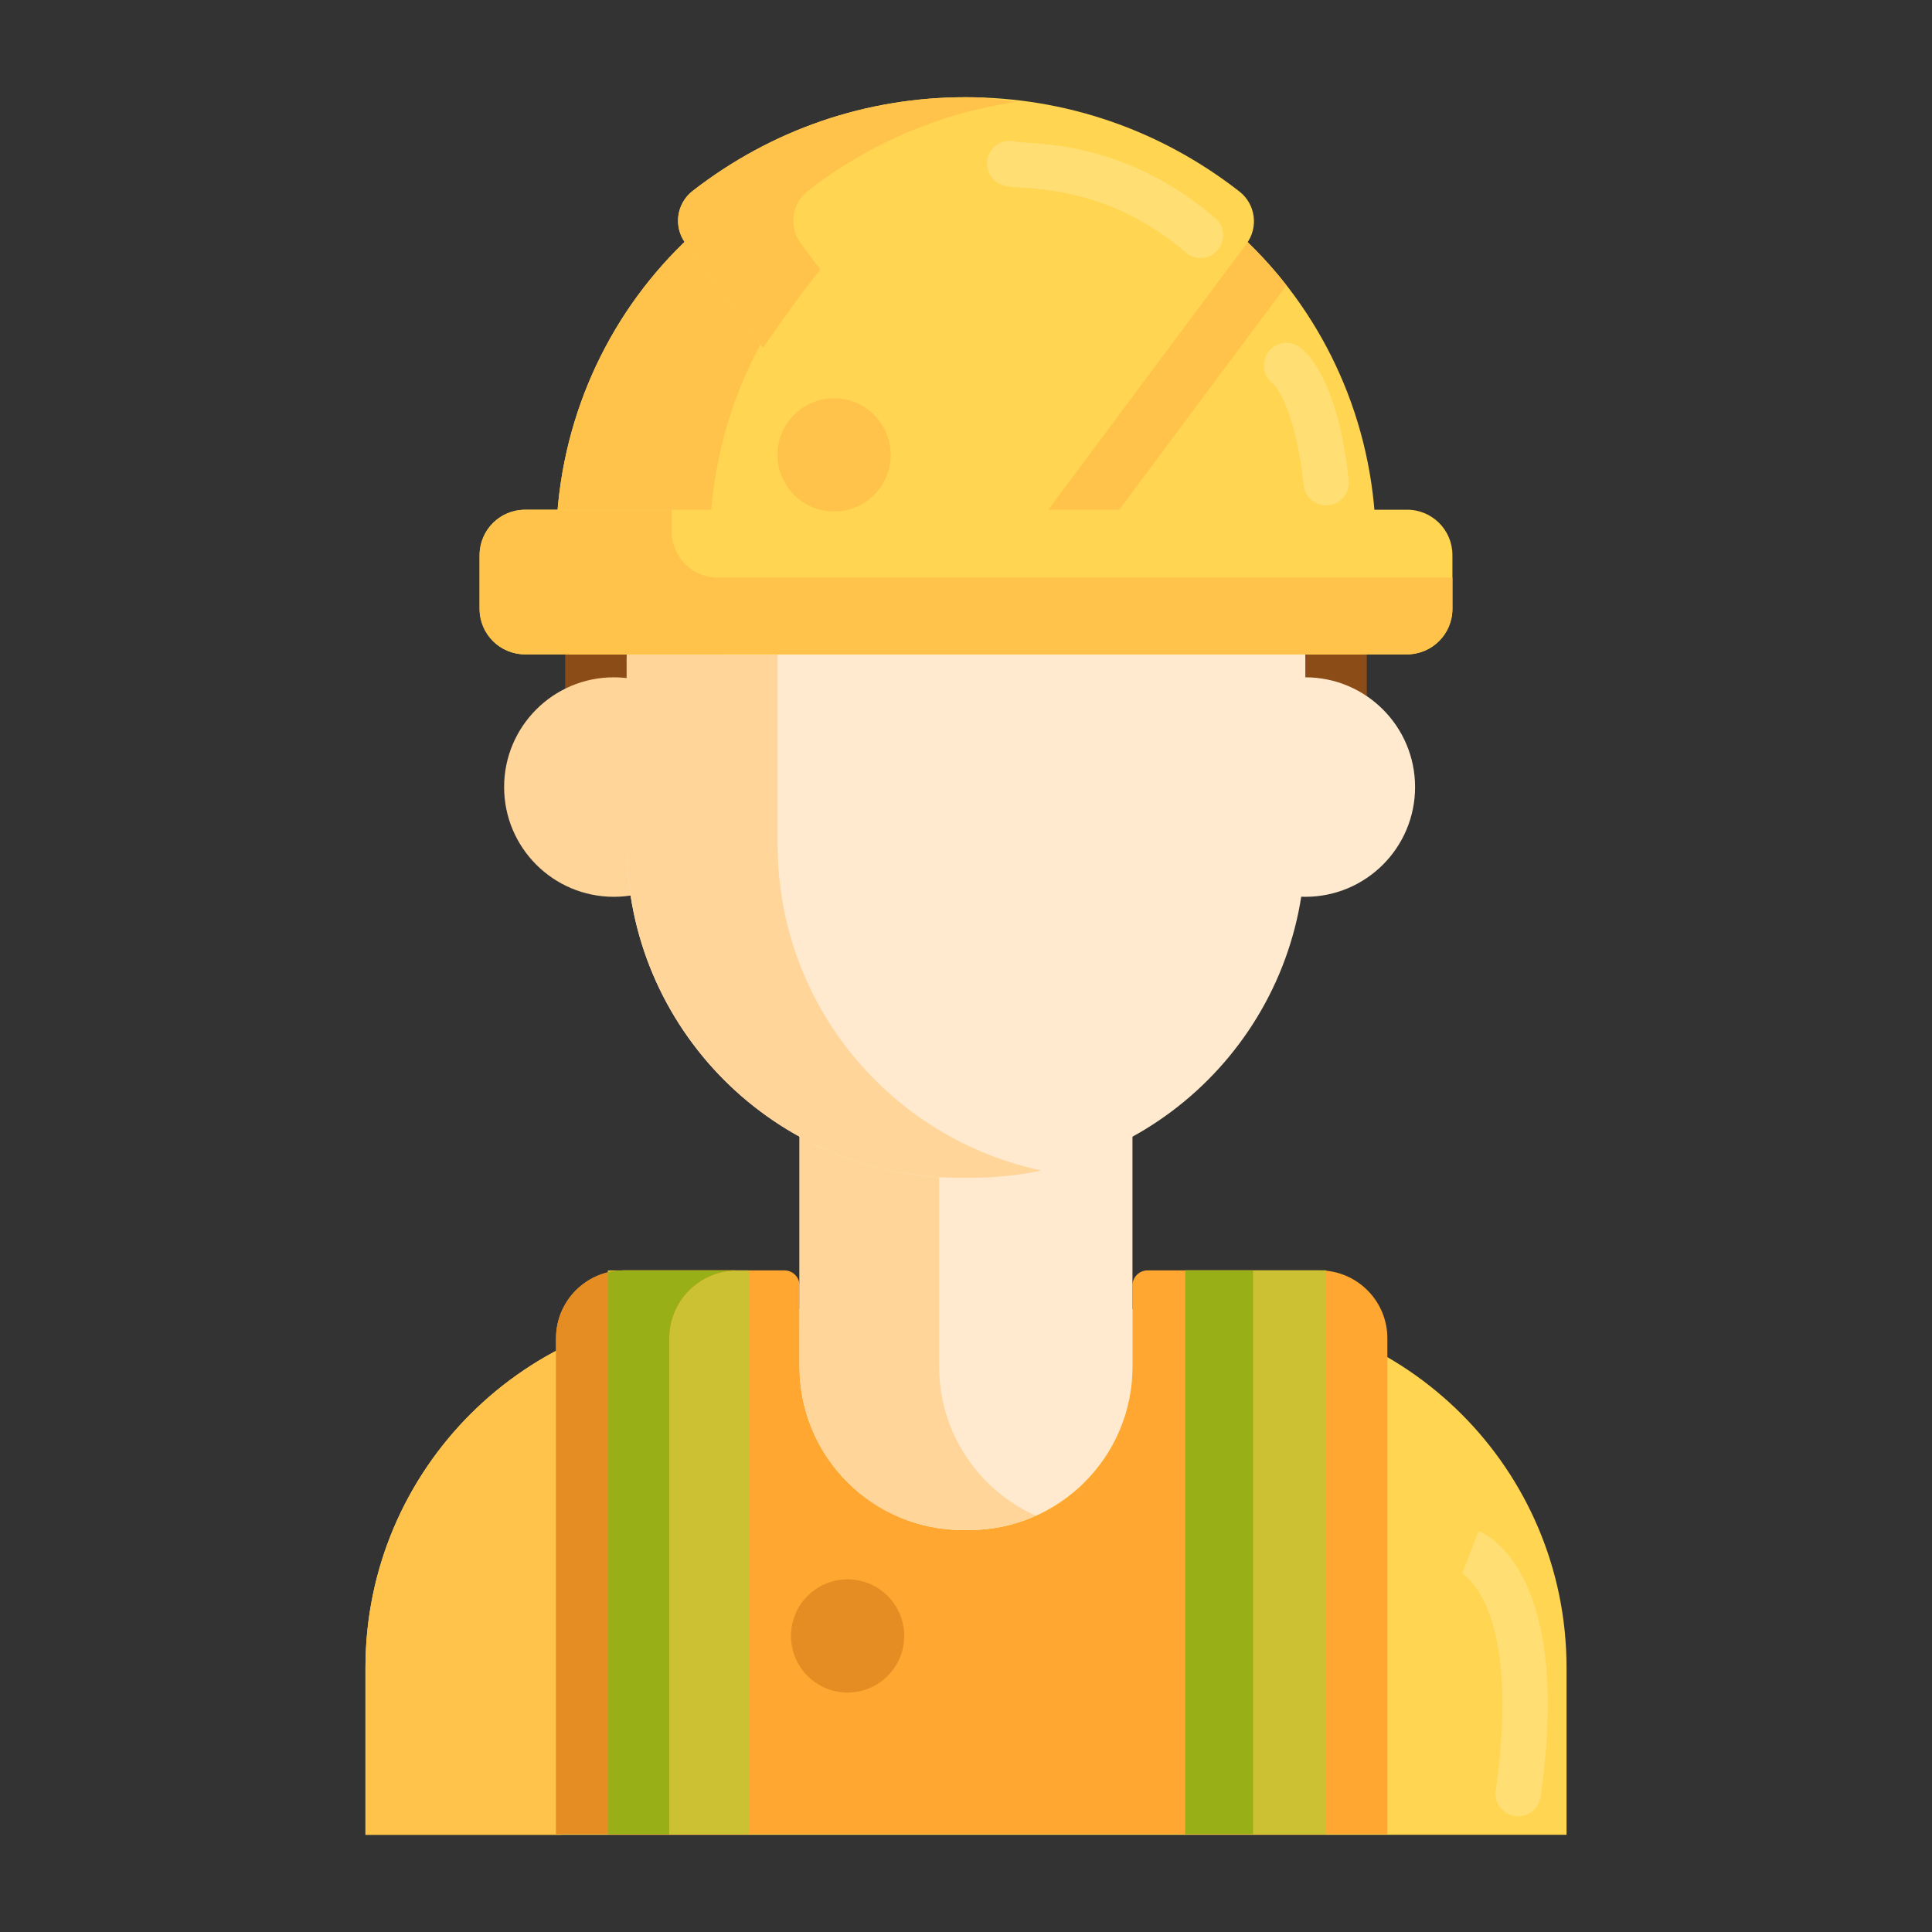 <svg xmlns="http://www.w3.org/2000/svg" viewBox="0 0 512 512">
    <rect x="0" y="0" width="512" height="512" fill="#333333" stroke="none"/>
    <style type="text/css">.st0{fill:#FFA730;} .st1{fill:#E58D23;} .st2{fill:#BF6C0D;} .st3{fill:#A56021;}
        .st4{fill:#FFD551;} .st5{fill:#FFF4C1;} .st6{fill:#FFC34C;} .st7{fill:#FFEA63;} .st8{fill:#FCE575;}
        .st9{fill:#FFB74B;} .st10{fill:#8C4C17;} .st11{fill:#F9BB32;} .st12{fill:#FF4B34;} .st13{fill:#FF9079;}
        .st14{fill:#FFDF74;} .st15{fill:#FF624B;} .st16{fill:#CCC033;} .st17{fill:#EACF32;} .st18{fill:#FFEACF;}
        .st19{fill:#99AF17;} .st20{fill:#FFD59A;} .st21{fill:#FCDA4F;} .st22{fill:#FCF9DE;} .st23{fill:#DB9C2E;}
    </style>
    <path class="st4"
          d="M415.151 486.237h-318.302v-44.3c0-52.467 42.533-95 95-95h128.301c52.467 0 95 42.533 95 95v44.3z"/>
    <path class="st6" d="M243.849 346.938h-52c-52.467 0-95 42.533-95 95v44.3h52v-44.3c0-52.467 42.533-95 95-95z"/>
    <path class="st0"
          d="M300.114 340.667v21.475c0 23.932-19.401 43.333-43.333 43.333h-1.562c-23.932 0-43.333-19.401-43.333-43.333v-21.475c0-2.209-1.791-4-4-4h-42.534c-9.941 0-18 8.059-18 18v131.373h220.314v-131.373c0-9.941-8.059-18-18-18h-45.552c-2.209 0-4 1.79-4 4z"/>
    <path class="st18"
          d="M256.781 405.474h-1.562c-23.932 0-43.333-19.401-43.333-43.333v-105.977h88.229v105.977c-.001 23.932-19.402 43.333-43.334 43.333z"/>
    <path class="st16" d="M161.084 336.667h37.365v149.373h-37.365zM314.084 336.667h37.365v149.373h-37.365z"/>
    <path class="st20"
          d="M248.886 362.141v-105.976h-37v105.977c0 23.932 19.401 43.333 43.333 43.333h1.562c6.315 0 12.308-1.362 17.719-3.791-15.095-6.775-25.614-21.926-25.614-39.543z"/>
    <path class="st10"
          d="M169.786 233.038h34.634v-94.014c0-11.046-8.954-20-20-20h-14.634c-11.046 0-20 8.954-20 20v74.014c0 11.045 8.955 20 20 20zM341.853 119.065h-13.913c-11.244 0-20.36 7.292-20.36 16.288v14.182c22.034 13.111 36.31 34.099 36.31 57.756v25.706c10.288-.817 18.324-7.76 18.324-16.205v-81.438c0-8.996-9.116-16.289-20.361-16.289z"/>
    <circle class="st18" cx="345.925" cy="208.579" r="29.085"/>
    <circle class="st20" cx="162.681" cy="208.579" r="29.085"/>
    <path class="st18"
          d="M257.592 312.125h-3.184c-48.785 0-88.333-39.548-88.333-88.333v-48.964c0-48.785 39.548-88.333 88.333-88.333h3.184c48.785 0 88.333 39.548 88.333 88.333v48.964c0 48.785-39.548 88.333-88.333 88.333z"/>
    <path class="st20"
          d="M206.075 223.792v-48.964c0-42.472 29.977-77.937 69.925-86.407-5.938-1.259-12.095-1.927-18.408-1.927h-3.184c-48.785 0-88.333 39.548-88.333 88.333v48.964c0 48.785 39.548 88.333 88.333 88.333h3.184c6.313 0 12.47-.667 18.408-1.927-39.949-8.468-69.925-43.934-69.925-86.405z"/>
    <path class="st4"
          d="M361.004 173.416c2.373-9.122 3.644-18.702 3.644-28.587 0-61.308-48.644-111.009-108.648-111.009s-108.648 49.7-108.648 111.009c0 9.885 1.271 19.465 3.644 28.587h210.008z"/>
    <path class="st6"
          d="M276.36 35.775c-6.596-1.278-13.4-1.955-20.36-1.955-60.005 0-108.648 49.7-108.648 111.009 0 9.885 1.271 19.465 3.644 28.587h40.721c-2.373-9.122-3.644-18.702-3.644-28.587 0-54.197 38.016-99.315 88.287-109.054zM256 33.82c-16.731 0-32.578 3.868-46.734 10.771-1.806 1.251-3.596 2.536-5.347 3.895l-.001.001c-4.3 3.337-5.144 9.499-1.9 13.869l74.233 100.014 64.678-86.768c-19.908-25.464-50.551-41.782-84.929-41.782z"/>
    <path class="st4"
          d="M181.658 64.464c-3.244-4.37-2.4-10.532 1.9-13.869l.001-.001c20.932-16.244 45.95-24.831 72.35-24.831 26.488 0 51.574 8.639 72.546 24.984 4.293 3.346 5.124 9.509 1.872 13.873l-74.436 99.858-74.233-100.014z"/>
    <path class="st6"
          d="M214.098 50.595l.001-.001c16.408-12.734 35.333-20.736 55.461-23.611l-9.146-1.125c-1.497-.057-2.998-.094-4.505-.094-26.4 0-51.418 8.587-72.35 24.831l-.001.001c-4.3 3.337-5.144 9.499-1.9 13.869l20.554 27.692s10.818-15.715 15.205-20.661l-5.218-7.031c-3.245-4.372-2.4-10.534 1.899-13.87z"/>
    <path class="st4"
          d="M372.907 173.416h-233.814c-6.627 0-12-5.373-12-12v-14.334c0-6.627 5.373-12 12-12h233.814c6.627 0 12 5.373 12 12v14.334c0 6.628-5.373 12-12 12z"/>
    <path class="st6"
          d="M190.21 153.056c-6.747 0-12.216-5.469-12.216-12.216v-5.757h-38.685c-6.747 0-12.216 5.47-12.216 12.216v13.901c0 6.747 5.469 12.216 12.216 12.216h233.381c6.747 0 12.216-5.469 12.216-12.216v-8.144h-194.696z"/>
    <path class="st1" d="M195.352 336.667h-30c-9.941 0-18 8.059-18 18v131.373h30v-131.373c0-9.942 8.059-18 18-18z"/>
    <path class="st16" d="M314.084 336.667h37.365v149.373h-37.365z"/>
    <path class="st19"
          d="M165.35 336.667c-1.473 0-2.896.197-4.266.531v148.842h16.268v-131.373c0-9.94 8.057-17.999 17.998-18h-30zM314.084 336.667h18v149.373h-18z"/>
    <path class="st14"
          d="M402.341 481.334c-.283 0-.568-.02-.856-.061-3.28-.469-5.56-3.508-5.091-6.788 7.027-49.191-8.942-57.546-9.104-57.625l.217.091 4.322-11.194c2.571.993 24.876 11.404 16.444 70.426-.428 2.991-2.995 5.151-5.932 5.151zM318.15 68.369c-1.386 0-2.778-.477-3.911-1.452-17.973-15.468-35.772-16.663-43.373-17.173-2.465-.166-3.953-.265-5.344-.767-3.116-1.125-4.73-4.564-3.605-7.681 1.084-3.002 4.314-4.609 7.332-3.72.441.062 1.532.135 2.421.195 8.795.59 29.392 1.973 50.397 20.051 2.512 2.161 2.795 5.95.634 8.461-1.186 1.379-2.864 2.086-4.551 2.086zm-48.771-30.754l.22.074-.22-.074zM351.44 133.933c-3.034 0-5.638-2.293-5.96-5.378-2.177-20.868-7.895-26.719-7.95-26.758-2.73-1.877-3.423-5.612-1.547-8.343 1.878-2.73 5.612-3.424 8.344-1.547 1.689 1.161 10.264 8.327 13.089 35.402.344 3.296-2.05 6.246-5.345 6.59-.212.023-.423.034-.631.034z"/>
    <circle class="st6" cx="221.037" cy="120.547" r="15"/>
    <circle class="st1" cx="224.623" cy="433.541" r="15"/>
</svg>
